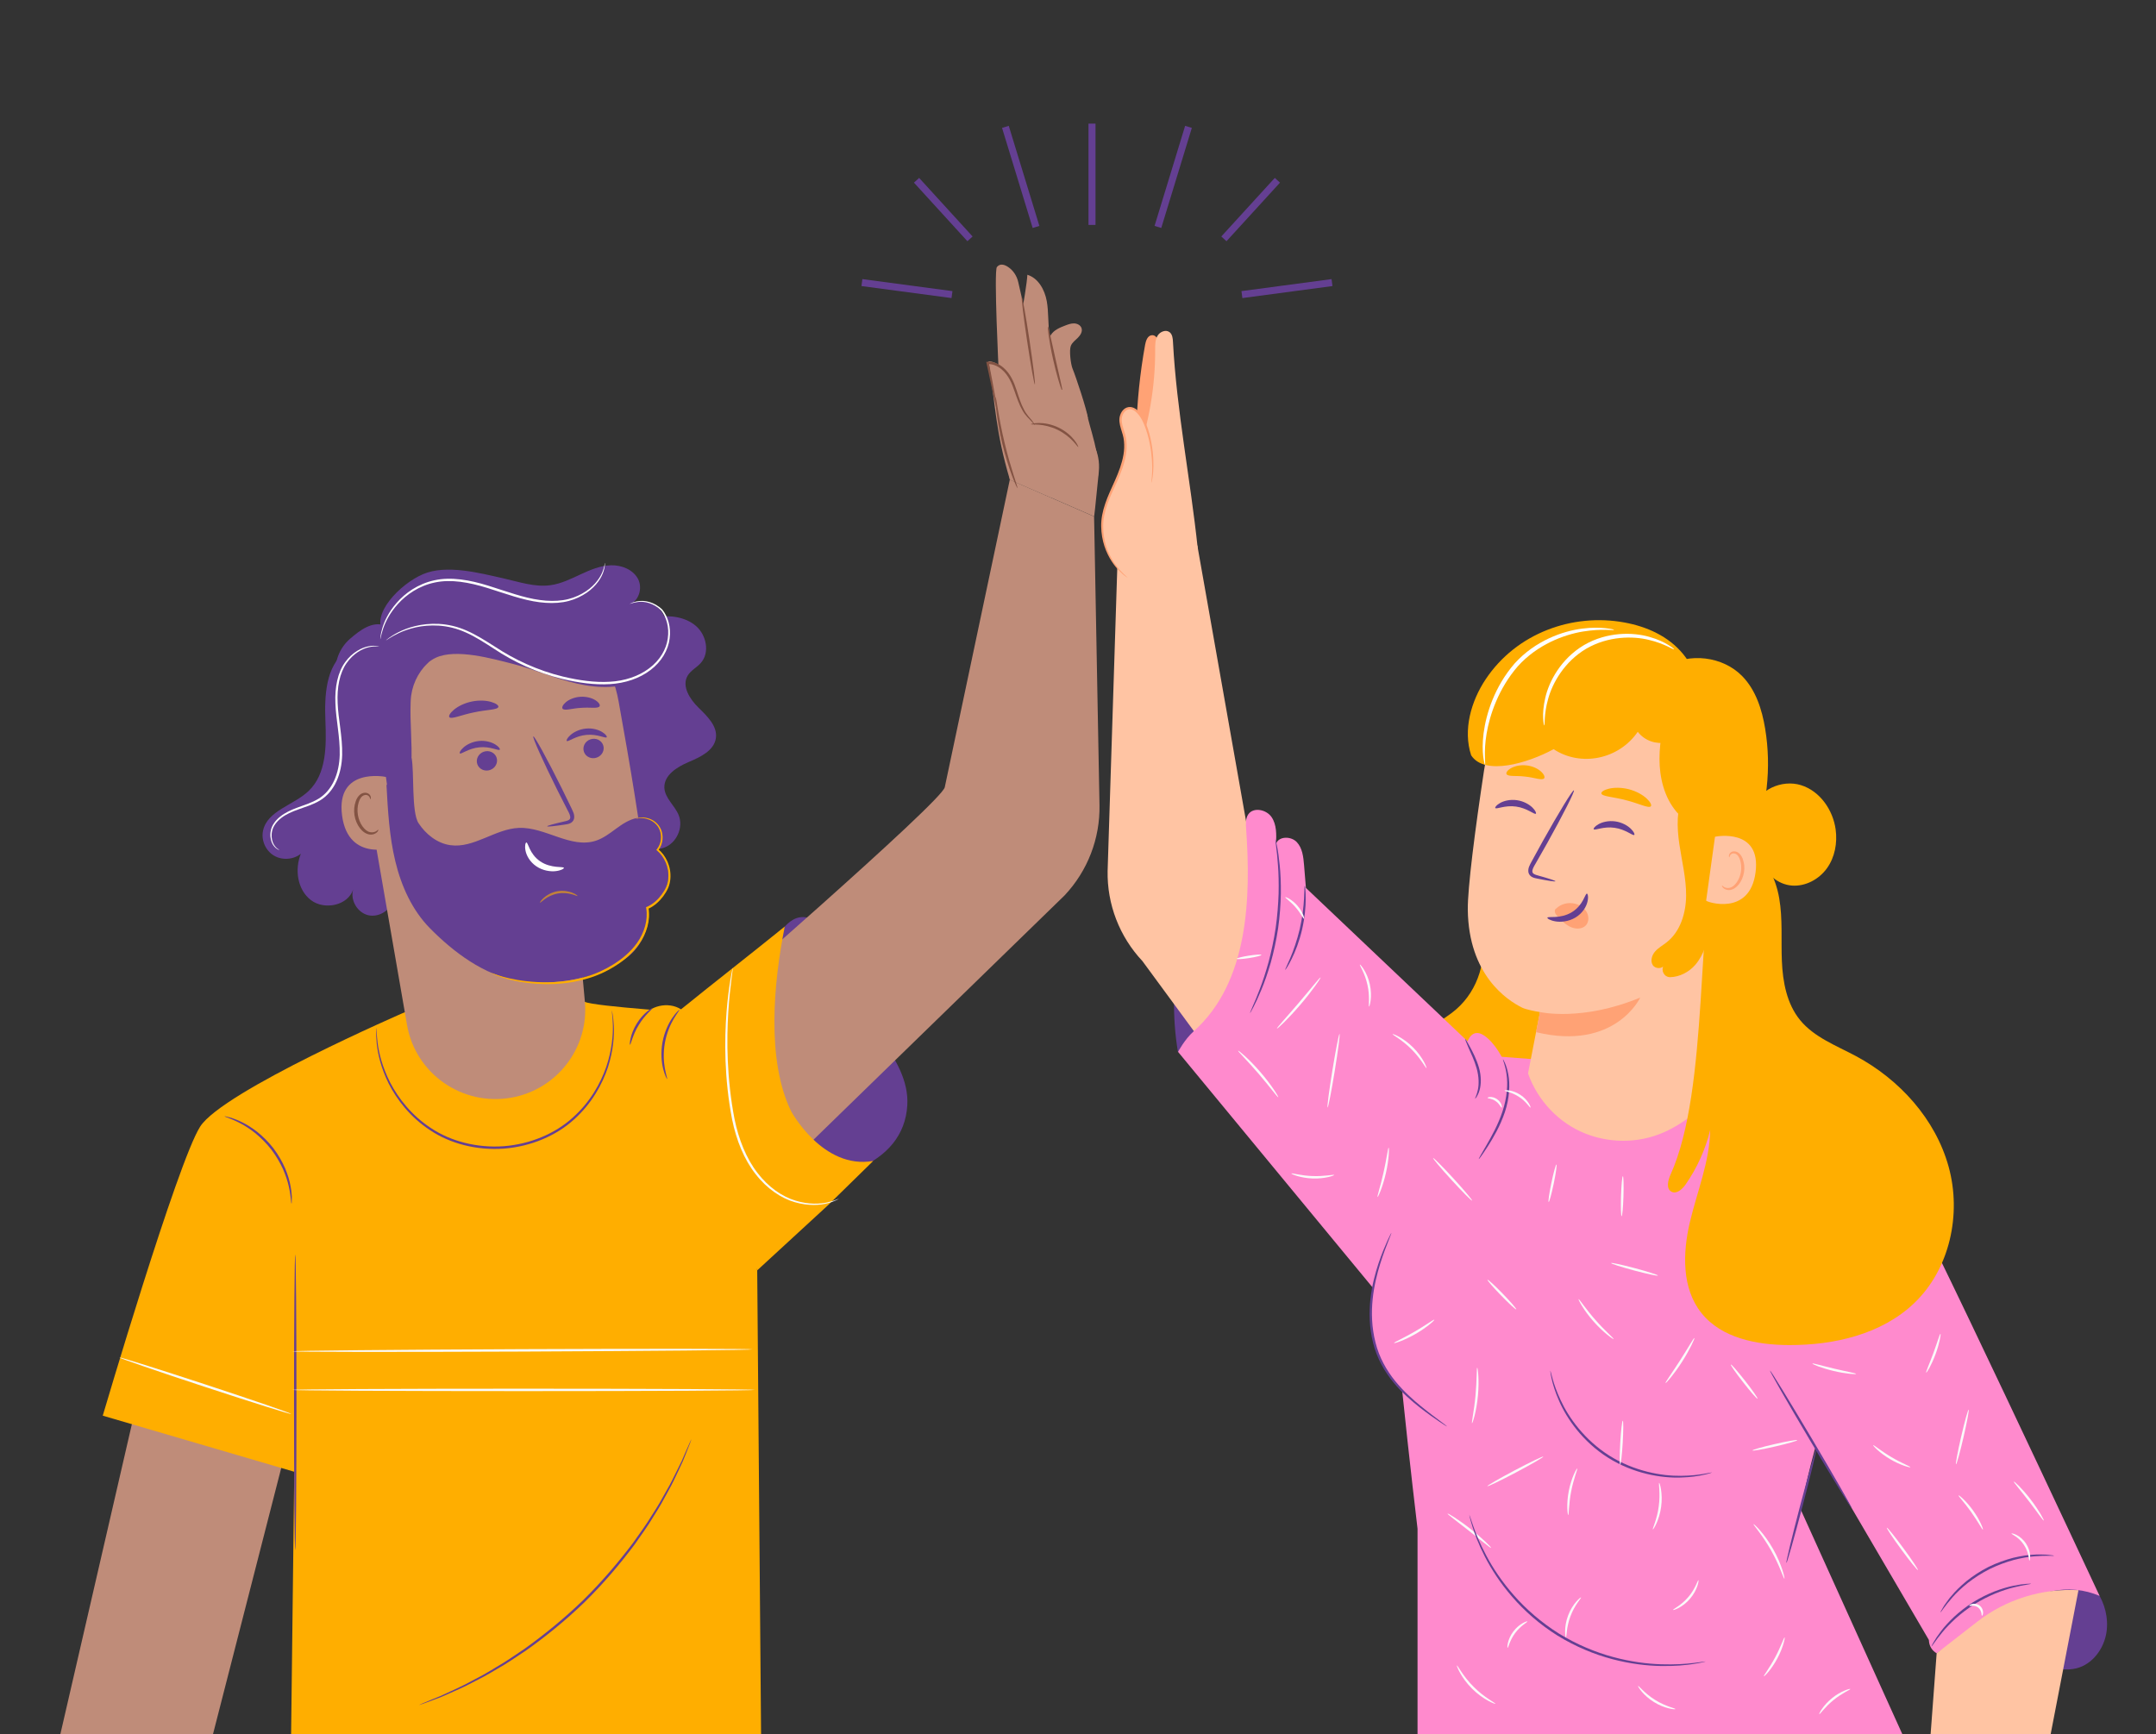 <svg width="307" height="247" viewBox="0 0 307 247" fill="none" xmlns="http://www.w3.org/2000/svg">
<rect x="0" y="0" width="307" height="247" fill="#333333" stroke="none"/>
<g clip-path="url(#clip0_159_503)">
<path d="M210.85 132.485C211.887 136.462 210.506 140.962 207.416 143.686C205.388 145.473 202.743 146.51 200.892 148.478C198.51 151.016 197.822 154.897 198.864 158.209C199.906 161.522 202.531 164.23 205.676 165.725C209.965 167.769 215.25 167.588 219.392 165.257C224.54 162.363 227.539 156.553 228.298 150.714C229.056 144.874 227.863 138.959 226.315 133.28" fill="#FFAE00"/>
<path d="M275.766 235.454C281.097 234.588 286.088 236.204 291.363 237.367C292.784 237.679 294.271 237.951 295.682 237.594C297.968 237.015 299.591 234.8 299.945 232.479C300.254 230.47 299.723 228.366 298.6 226.669C298.125 225.949 297.528 225.29 296.774 224.867C296.006 224.429 295.11 224.263 294.225 224.177C291.014 223.87 287.752 224.58 284.834 225.939C281.916 227.299 279.321 229.292 277.041 231.563C275.923 232.675 276.262 233.959 275.766 235.449" fill="#643F92"/>
<path d="M167.741 149.873C166.892 144.839 166.998 139.648 168.05 134.655C168.561 132.223 169.314 129.802 170.68 127.727C171.175 126.972 171.792 126.237 172.632 125.9C173.795 125.437 175.181 125.865 176.101 126.716C177.3 127.823 177.795 129.535 177.745 131.166C177.694 132.797 177.158 134.368 176.561 135.888C174.498 141.123 171.256 145.473 167.736 149.873" fill="#643F92"/>
<path d="M270.966 169.028C272.18 169.884 298.969 227.284 298.969 227.284C296.82 226.362 294.438 226.131 292.147 226.614L290.695 227.002C288.096 227.691 285.628 228.814 283.402 230.314L275.766 235.454C275.149 235.107 274.744 234.482 274.679 233.778L274.658 233.556L253.903 198.095L270.966 169.028Z" fill="#FF8ACD"/>
<path d="M170.492 77.677L177.628 118.067C179.929 123.499 206.718 156.432 206.718 156.432L197.858 184.765L162.674 136.875C159.407 133.396 157.627 128.79 157.718 124.027L159.093 80.879L170.492 77.683V77.677Z" fill="#FFC4A3"/>
<path d="M208.478 150.104L226.852 151.489L242.873 153.961C242.873 153.961 270.972 161.311 270.972 164.376C270.972 165.398 263.295 189.713 259.021 204.287C257.175 210.575 256.437 215.051 256.437 215.051L270.977 247.189H201.848V217.719C201.848 217.719 197.206 179.056 198.005 173.78C198.804 168.499 208.483 150.11 208.483 150.11L208.478 150.104Z" fill="#FF8ACD"/>
<path d="M161.799 61.362C161.905 57.249 162.325 53.146 163.058 49.093C163.165 48.52 163.397 47.82 163.979 47.744C164.697 47.648 165.061 48.57 165.157 49.285C165.794 54.158 165.587 59.137 164.555 63.939" fill="#FFA275"/>
<path d="M169.967 146.878C177.851 139.865 178.119 127.712 177.441 118.047C177.391 117.332 177.34 116.557 177.75 115.968C178.498 114.9 180.334 115.293 181.068 116.375C181.801 117.458 181.76 118.862 181.695 120.166C182.099 119.064 183.834 119.069 184.643 119.919C185.457 120.77 185.594 122.044 185.69 123.217C185.776 124.294 185.867 125.376 185.953 126.454L208.979 148.302C208.979 148.302 209.611 146.339 211.305 147.461C212.994 148.584 214.092 151.021 214.092 151.021L197.863 186.28L167.747 149.802C167.747 149.802 168.692 148.01 169.977 146.872L169.967 146.878Z" fill="#FF8ACD"/>
<path d="M201.221 171.278C198.89 174.374 196.943 177.808 195.936 181.543C194.93 185.278 194.894 189.341 196.28 192.955C198.227 198.05 203.067 201.941 208.478 202.762" fill="#FF8ACD"/>
<path d="M275.766 235.454L274.891 247.184H291.96L295.96 226.468C290.761 226.181 285.633 227.777 281.531 230.969L275.766 235.454Z" fill="#FFC4A3"/>
<path d="M177.988 144.285C177.988 144.285 178.099 143.943 178.362 143.354C178.63 142.77 178.989 141.909 179.393 140.836C179.808 139.764 180.233 138.465 180.638 137C181.027 135.535 181.386 133.904 181.644 132.173C181.892 130.441 182.013 128.775 182.064 127.259C182.094 125.744 182.064 124.375 181.973 123.232C181.892 122.089 181.796 121.163 181.705 120.524C181.624 119.884 181.588 119.532 181.614 119.527C181.639 119.527 181.715 119.869 181.841 120.503C181.973 121.138 182.104 122.064 182.221 123.212C182.342 124.36 182.403 125.739 182.387 127.264C182.357 128.795 182.241 130.471 181.993 132.223C181.73 133.97 181.361 135.611 180.951 137.086C180.526 138.556 180.071 139.855 179.626 140.922C179.186 141.989 178.792 142.84 178.488 143.409C178.19 143.983 178.013 144.295 177.993 144.28L177.988 144.285Z" fill="#643F92"/>
<path d="M183.004 138.133C182.954 138.108 183.278 137.484 183.718 136.452C184.158 135.42 184.689 133.96 185.078 132.294C185.462 130.627 185.629 129.082 185.685 127.964C185.746 126.841 185.73 126.147 185.786 126.142C185.826 126.142 185.928 126.836 185.928 127.969C185.928 129.102 185.801 130.678 185.412 132.369C185.017 134.061 184.441 135.53 183.935 136.547C183.434 137.569 183.035 138.148 182.999 138.128L183.004 138.133Z" fill="#643F92"/>
<path d="M210.051 156.463C210.001 156.432 210.274 155.999 210.435 155.219C210.607 154.444 210.597 153.321 210.264 152.148C209.93 150.975 209.429 149.963 209.105 149.218C208.772 148.473 208.6 147.995 208.645 147.975C208.691 147.955 208.938 148.393 209.328 149.113C209.707 149.833 210.248 150.839 210.597 152.058C210.946 153.281 210.916 154.474 210.673 155.28C210.435 156.09 210.076 156.488 210.051 156.463Z" fill="#643F92"/>
<path d="M206.046 203.155C206.046 203.155 205.939 203.109 205.757 202.994C205.545 202.853 205.282 202.681 204.968 202.475C204.291 202.017 203.31 201.342 202.157 200.436C201.004 199.53 199.663 198.382 198.419 196.877C197.18 195.377 196.068 193.469 195.526 191.274C194.97 189.084 194.925 186.909 195.142 184.981C195.36 183.048 195.82 181.347 196.28 179.957C196.745 178.568 197.216 177.475 197.549 176.73C197.721 176.358 197.858 176.071 197.954 175.879C198.05 175.688 198.111 175.587 198.121 175.592C198.146 175.603 197.974 176.02 197.676 176.781C197.377 177.541 196.948 178.638 196.518 180.028C196.088 181.417 195.658 183.103 195.461 185.011C195.263 186.914 195.314 189.049 195.86 191.188C196.386 193.333 197.458 195.191 198.662 196.676C199.871 198.166 201.181 199.319 202.308 200.245C203.436 201.171 204.392 201.871 205.044 202.364C205.343 202.591 205.591 202.782 205.793 202.933C205.965 203.064 206.051 203.14 206.041 203.15L206.046 203.155Z" fill="#643F92"/>
<path d="M243.773 209.709C243.773 209.709 243.677 209.755 243.48 209.815C243.283 209.865 242.994 209.966 242.615 210.036C241.862 210.213 240.744 210.384 239.353 210.424C236.592 210.525 232.622 209.89 228.991 207.61C225.365 205.324 223.084 202.022 221.996 199.495C221.435 198.226 221.116 197.149 220.95 196.394C220.853 196.021 220.818 195.719 220.783 195.518C220.752 195.316 220.742 195.211 220.752 195.211C220.783 195.206 220.874 195.624 221.081 196.359C221.283 197.099 221.637 198.156 222.219 199.394C223.352 201.861 225.623 205.078 229.178 207.318C232.733 209.553 236.627 210.218 239.353 210.182C240.729 210.172 241.836 210.036 242.595 209.906C243.354 209.775 243.773 209.679 243.778 209.709H243.773Z" fill="#643F92"/>
<path d="M254.368 222.592C254.277 222.567 255.157 218.902 256.336 214.411C257.514 209.916 258.546 206.291 258.637 206.316C258.728 206.341 257.848 210.001 256.669 214.502C255.491 218.997 254.459 222.622 254.368 222.597V222.592Z" fill="#643F92"/>
<path d="M263.684 214.814C263.603 214.864 260.923 210.505 257.706 205.083C254.485 199.661 251.946 195.226 252.027 195.175C252.108 195.125 254.783 199.485 258.005 204.907C261.221 210.328 263.765 214.764 263.684 214.809V214.814Z" fill="#643F92"/>
<path d="M289.218 225.547C289.223 225.612 288.247 225.693 286.73 226.075C285.972 226.262 285.081 226.549 284.126 226.936C283.175 227.339 282.153 227.842 281.142 228.472C280.135 229.111 279.24 229.811 278.472 230.495C277.713 231.19 277.066 231.865 276.575 232.469C275.579 233.672 275.083 234.513 275.027 234.477C275.007 234.467 275.119 234.246 275.336 233.863C275.548 233.476 275.902 232.942 276.383 232.313C276.858 231.678 277.495 230.979 278.254 230.259C279.028 229.549 279.933 228.829 280.955 228.18C281.986 227.54 283.028 227.032 284.004 226.644C284.985 226.272 285.896 226 286.675 225.844C287.448 225.683 288.086 225.592 288.531 225.567C288.971 225.537 289.218 225.532 289.218 225.552V225.547Z" fill="#643F92"/>
<path d="M292.481 221.555C292.475 221.625 291.408 221.499 289.699 221.645C288.844 221.711 287.838 221.882 286.746 222.164C285.658 222.466 284.485 222.884 283.317 223.458C282.153 224.047 281.117 224.731 280.222 225.421C279.342 226.126 278.598 226.825 278.037 227.47C276.899 228.743 276.363 229.67 276.302 229.635C276.282 229.624 276.408 229.388 276.651 228.97C276.772 228.759 276.924 228.507 277.137 228.235C277.339 227.958 277.556 227.631 277.85 227.309C278.396 226.634 279.134 225.904 280.019 225.174C280.919 224.459 281.971 223.75 283.16 223.15C284.353 222.567 285.552 222.149 286.665 221.857C287.782 221.59 288.814 221.439 289.684 221.404C290.119 221.363 290.513 221.389 290.857 221.389C291.201 221.389 291.499 221.414 291.737 221.444C292.218 221.494 292.486 221.534 292.481 221.56V221.555Z" fill="#643F92"/>
<path d="M189.038 157.736C188.942 157.721 189.25 155.36 189.721 152.46C190.191 149.561 190.651 147.225 190.742 147.24C190.838 147.255 190.53 149.616 190.059 152.516C189.589 155.415 189.129 157.751 189.038 157.736Z" fill="#FAFAFA"/>
<path d="M182.018 156.271C181.932 156.327 180.784 154.736 179.206 152.908C177.634 151.076 176.223 149.707 176.293 149.631C176.354 149.566 177.881 150.834 179.469 152.682C181.067 154.529 182.094 156.221 182.018 156.271Z" fill="#FAFAFA"/>
<path d="M188.042 139.2C188.077 139.225 187.799 139.689 187.288 140.393C186.782 141.098 186.049 142.05 185.184 143.062C184.324 144.068 183.5 144.944 182.883 145.559C182.266 146.173 181.856 146.52 181.821 146.49C181.75 146.419 183.207 144.849 184.921 142.84C186.636 140.831 187.961 139.145 188.037 139.205L188.042 139.2Z" fill="#FAFAFA"/>
<path d="M185.69 130.854C185.594 130.894 185.214 130.048 184.476 129.208C183.748 128.362 182.964 127.868 183.015 127.778C183.05 127.697 183.96 128.08 184.739 128.981C185.523 129.877 185.776 130.829 185.69 130.854Z" fill="#FAFAFA"/>
<path d="M179.621 135.994C179.636 136.089 178.862 136.291 177.891 136.442C176.92 136.593 176.121 136.643 176.106 136.547C176.091 136.452 176.865 136.25 177.836 136.099C178.807 135.948 179.606 135.898 179.621 135.994Z" fill="#FAFAFA"/>
<path d="M194.94 143.359C194.834 143.343 195.096 141.944 194.717 140.273C194.363 138.596 193.544 137.433 193.635 137.373C193.691 137.307 194.682 138.44 195.056 140.197C195.445 141.954 195.016 143.389 194.94 143.354V143.359Z" fill="#FAFAFA"/>
<path d="M203.128 152.123C203.032 152.173 202.334 150.769 200.983 149.43C199.648 148.076 198.242 147.371 198.293 147.275C198.318 147.195 199.84 147.784 201.226 149.183C202.627 150.573 203.204 152.098 203.123 152.118L203.128 152.123Z" fill="#FAFAFA"/>
<path d="M189.989 167.331C190.019 167.412 188.664 167.9 186.914 167.835C185.164 167.779 183.844 167.2 183.879 167.125C183.91 167.024 185.235 167.442 186.924 167.492C188.608 167.558 189.958 167.231 189.984 167.336L189.989 167.331Z" fill="#FAFAFA"/>
<path d="M196.153 170.473C196.057 170.438 196.578 168.907 197.008 166.974C197.448 165.041 197.635 163.44 197.736 163.445C197.827 163.445 197.792 165.086 197.347 167.05C196.907 169.013 196.234 170.508 196.153 170.473Z" fill="#FAFAFA"/>
<path d="M209.621 170.991C209.55 171.057 208.251 169.748 206.713 168.071C205.176 166.395 203.992 164.98 204.063 164.92C204.134 164.86 205.434 166.163 206.971 167.84C208.503 169.516 209.692 170.931 209.621 170.991Z" fill="#FAFAFA"/>
<path d="M215.902 186.476C215.832 186.542 214.861 185.651 213.733 184.488C212.6 183.325 211.74 182.323 211.811 182.258C211.882 182.192 212.853 183.083 213.981 184.246C215.108 185.409 215.973 186.411 215.902 186.476Z" fill="#FAFAFA"/>
<path d="M204.235 187.957C204.296 188.022 203.183 189.049 201.575 189.97C199.972 190.902 198.525 191.355 198.495 191.269C198.46 191.173 199.82 190.584 201.398 189.668C202.976 188.762 204.169 187.871 204.23 187.951L204.235 187.957Z" fill="#FAFAFA"/>
<path d="M209.606 202.697C209.505 202.671 209.904 200.93 210.102 198.75C210.309 196.565 210.243 194.783 210.344 194.778C210.43 194.768 210.658 196.565 210.446 198.785C210.243 201 209.687 202.727 209.601 202.702L209.606 202.697Z" fill="#FAFAFA"/>
<path d="M229.785 190.71C229.734 190.781 228.308 189.789 226.902 188.188C225.491 186.592 224.697 185.052 224.773 185.011C224.864 184.956 225.779 186.396 227.16 187.961C228.536 189.537 229.846 190.63 229.78 190.71H229.785Z" fill="#FAFAFA"/>
<path d="M237.158 196.968C237.077 196.907 238.089 195.528 239.217 193.761C240.355 191.994 241.179 190.504 241.27 190.549C241.351 190.589 240.653 192.165 239.51 193.947C238.367 195.734 237.229 197.028 237.158 196.968Z" fill="#FAFAFA"/>
<path d="M236.081 181.664C236.056 181.754 234.539 181.432 232.698 180.939C230.852 180.446 229.38 179.972 229.405 179.882C229.431 179.791 230.943 180.113 232.789 180.607C234.635 181.1 236.106 181.573 236.081 181.664Z" fill="#FAFAFA"/>
<path d="M230.705 208.592C230.609 208.587 230.614 207.177 230.715 205.45C230.817 203.719 230.978 202.324 231.074 202.329C231.171 202.334 231.165 203.744 231.064 205.47C230.963 207.202 230.801 208.597 230.705 208.592Z" fill="#FAFAFA"/>
<path d="M235.353 217.814C235.257 217.769 235.955 216.395 236.192 214.547C236.45 212.699 236.142 211.189 236.248 211.174C236.324 211.144 236.804 212.674 236.536 214.592C236.283 216.515 235.419 217.865 235.353 217.814Z" fill="#FAFAFA"/>
<path d="M223.306 215.775C223.22 215.79 223.013 214.23 223.382 212.347C223.741 210.464 224.515 209.095 224.586 209.135C224.682 209.176 224.07 210.58 223.721 212.413C223.362 214.24 223.412 215.77 223.306 215.775Z" fill="#FAFAFA"/>
<path d="M212.322 220.447C212.256 220.518 210.906 219.375 209.196 218.031C207.487 216.682 206.061 215.64 206.116 215.559C206.167 215.483 207.694 216.405 209.414 217.764C211.138 219.118 212.387 220.387 212.327 220.452L212.322 220.447Z" fill="#FAFAFA"/>
<path d="M219.761 207.444C219.807 207.529 218.057 208.541 215.857 209.704C213.657 210.867 211.836 211.743 211.791 211.657C211.745 211.572 213.495 210.56 215.695 209.397C217.895 208.234 219.715 207.358 219.761 207.444Z" fill="#FAFAFA"/>
<path d="M242.873 236.627C242.873 236.627 242.727 236.677 242.443 236.738C242.155 236.793 241.74 236.899 241.189 236.969C240.097 237.146 238.494 237.302 236.506 237.266C234.524 237.236 232.157 236.964 229.618 236.3C227.079 235.635 224.379 234.533 221.794 232.947C219.225 231.336 217.045 229.403 215.331 227.42C213.611 225.441 212.332 223.443 211.432 221.681C210.532 219.919 209.965 218.418 209.647 217.361C209.47 216.838 209.384 216.42 209.303 216.138C209.232 215.856 209.201 215.71 209.212 215.705C209.222 215.705 209.277 215.846 209.368 216.118C209.47 216.39 209.576 216.802 209.773 217.316C210.132 218.353 210.724 219.833 211.649 221.56C212.565 223.291 213.859 225.255 215.574 227.203C217.283 229.151 219.443 231.054 221.981 232.645C224.53 234.216 227.195 235.313 229.704 235.988C232.212 236.667 234.549 236.959 236.516 237.02C238.483 237.085 240.076 236.969 241.174 236.833C241.725 236.783 242.145 236.698 242.433 236.667C242.721 236.627 242.873 236.617 242.878 236.627H242.873Z" fill="#643F92"/>
<path d="M222.978 233.199C222.897 233.224 222.649 231.744 223.291 230.067C223.918 228.381 225.081 227.43 225.127 227.5C225.208 227.57 224.206 228.587 223.62 230.188C223.008 231.779 223.089 233.199 222.983 233.199H222.978Z" fill="#FAFAFA"/>
<path d="M217.495 230.918C217.546 231.009 216.545 231.497 215.761 232.559C214.962 233.606 214.775 234.699 214.673 234.679C214.587 234.689 214.623 233.491 215.488 232.353C216.337 231.21 217.485 230.833 217.495 230.918Z" fill="#FAFAFA"/>
<path d="M238.569 243.403C238.569 243.489 237.052 243.368 235.504 242.396C233.947 241.44 233.168 240.131 233.249 240.101C233.335 240.035 234.2 241.193 235.692 242.104C237.168 243.035 238.6 243.297 238.574 243.403H238.569Z" fill="#FAFAFA"/>
<path d="M241.846 225.038C241.932 225.038 241.74 226.418 240.653 227.681C239.581 228.955 238.241 229.368 238.225 229.282C238.175 229.187 239.378 228.658 240.39 227.46C241.417 226.277 241.745 225.008 241.846 225.038Z" fill="#FAFAFA"/>
<path d="M251.162 238.731C251.081 238.666 251.961 237.558 252.77 236.033C253.589 234.513 254.019 233.164 254.12 233.194C254.206 233.214 253.918 234.634 253.079 236.194C252.249 237.76 251.228 238.792 251.162 238.731Z" fill="#FAFAFA"/>
<path d="M263.477 240.539C263.517 240.634 262.303 241.112 261.085 242.114C259.856 243.101 259.137 244.188 259.052 244.128C258.971 244.093 259.583 242.879 260.867 241.847C262.142 240.805 263.462 240.453 263.477 240.539Z" fill="#FAFAFA"/>
<path d="M254.085 224.837C253.984 224.867 253.402 222.929 252.179 220.784C250.97 218.625 249.604 217.13 249.685 217.059C249.716 217.029 250.1 217.366 250.641 217.985C251.182 218.605 251.865 219.521 252.482 220.613C253.099 221.706 253.534 222.763 253.787 223.543C254.04 224.323 254.131 224.827 254.09 224.837H254.085Z" fill="#FAFAFA"/>
<path d="M255.926 205.103C255.946 205.194 254.535 205.601 252.77 206.004C251.005 206.412 249.554 206.664 249.534 206.568C249.513 206.477 250.924 206.069 252.689 205.667C254.454 205.259 255.906 205.007 255.926 205.103Z" fill="#FAFAFA"/>
<path d="M250.262 199.203C250.186 199.263 249.276 198.216 248.224 196.872C247.172 195.528 246.383 194.39 246.459 194.33C246.535 194.269 247.445 195.316 248.497 196.661C249.549 198.005 250.338 199.142 250.262 199.203Z" fill="#FAFAFA"/>
<path d="M264.296 195.664C264.286 195.754 262.839 195.664 261.105 195.251C259.37 194.843 258.035 194.279 258.065 194.194C258.101 194.098 259.471 194.516 261.186 194.919C262.9 195.327 264.311 195.568 264.296 195.664Z" fill="#FAFAFA"/>
<path d="M274.274 195.488C274.183 195.442 274.734 194.244 275.291 192.724C275.852 191.204 276.211 189.94 276.307 189.96C276.398 189.98 276.186 191.299 275.614 192.845C275.048 194.39 274.35 195.533 274.269 195.488H274.274Z" fill="#FAFAFA"/>
<path d="M272.029 208.954C272.008 209.04 270.623 208.692 269.126 207.801C267.624 206.915 266.658 205.873 266.723 205.813C266.794 205.737 267.841 206.643 269.303 207.504C270.759 208.375 272.064 208.858 272.029 208.954Z" fill="#FAFAFA"/>
<path d="M278.522 208.546C278.431 208.526 278.755 206.764 279.255 204.61C279.751 202.455 280.232 200.728 280.323 200.748C280.414 200.768 280.09 202.53 279.589 204.685C279.094 206.84 278.613 208.566 278.522 208.546Z" fill="#FAFAFA"/>
<path d="M273.101 223.604C273.025 223.659 271.968 222.355 270.744 220.689C269.52 219.023 268.59 217.623 268.67 217.568C268.746 217.512 269.803 218.816 271.027 220.482C272.251 222.149 273.177 223.548 273.101 223.604Z" fill="#FAFAFA"/>
<path d="M282.351 217.844C282.26 217.885 281.648 216.692 280.692 215.353C279.741 214.008 278.81 213.042 278.881 212.966C278.942 212.901 280.004 213.777 280.975 215.151C281.956 216.52 282.437 217.809 282.351 217.844Z" fill="#FAFAFA"/>
<path d="M291.019 216.551C290.933 216.601 290.063 215.302 288.885 213.777C287.711 212.246 286.68 211.069 286.755 211.003C286.821 210.938 287.979 212.02 289.163 213.57C290.351 215.111 291.1 216.51 291.019 216.556V216.551Z" fill="#FAFAFA"/>
<path d="M288.981 222.269C288.879 222.269 288.945 221.122 288.187 220.009C287.458 218.876 286.366 218.489 286.412 218.393C286.422 218.353 286.715 218.393 287.135 218.6C287.554 218.806 288.08 219.219 288.48 219.818C288.874 220.417 289.051 221.061 289.077 221.524C289.107 221.993 289.021 222.269 288.986 222.269H288.981Z" fill="#FAFAFA"/>
<path d="M282.219 230.113C282.169 230.098 282.184 229.937 282.133 229.7C282.083 229.468 281.946 229.156 281.678 228.94C281.405 228.728 281.066 228.673 280.828 228.683C280.586 228.688 280.434 228.744 280.404 228.698C280.378 228.663 280.505 228.522 280.788 228.441C281.061 228.361 281.516 228.381 281.89 228.668C282.265 228.96 282.391 229.393 282.376 229.675C282.371 229.967 282.26 230.123 282.219 230.108V230.113Z" fill="#FAFAFA"/>
<path d="M212.944 242.648C212.924 242.728 211.194 242.079 209.616 240.498C208.028 238.928 207.371 237.206 207.452 237.186C207.548 237.136 208.322 238.736 209.859 240.252C211.381 241.782 212.989 242.552 212.939 242.648H212.944Z" fill="#FAFAFA"/>
<path d="M170.553 78.131C169.486 68.052 167.549 58.568 167.023 48.681C166.998 48.187 166.942 47.629 166.553 47.316C166.022 46.894 165.172 47.231 164.828 47.815C164.479 48.394 164.489 49.114 164.489 49.788C164.51 55.029 163.615 60.274 161.85 65.218C160.707 68.425 159.194 71.516 158.33 74.808C157.465 78.106 159.078 79.223 160.57 82.289" fill="#FFC4A3"/>
<path d="M160.57 82.284C157.915 80.311 156.504 76.807 157.055 73.56C157.389 71.571 158.38 69.764 159.169 67.906C159.958 66.049 160.565 63.995 160.08 62.036C159.897 61.286 159.554 60.561 159.549 59.791C159.549 59.021 160.044 58.16 160.818 58.125C161.405 58.1 161.895 58.543 162.264 58.996C163.559 60.592 164.601 65.263 163.948 68.747" fill="#FFC4A3"/>
<path d="M163.954 68.742C163.918 68.737 164.019 68.208 164.06 67.242C164.095 66.275 164.05 64.865 163.716 63.174C163.549 62.328 163.306 61.407 162.922 60.476C162.73 60.013 162.502 59.539 162.178 59.127C161.86 58.724 161.435 58.316 160.929 58.286C160.424 58.246 159.984 58.689 159.817 59.212C159.63 59.736 159.751 60.335 159.928 60.919C160.11 61.503 160.328 62.132 160.393 62.797C160.459 63.456 160.434 64.136 160.317 64.8C159.852 67.488 158.411 69.663 157.683 71.813C157.308 72.885 157.081 73.947 157.086 74.954C157.081 75.961 157.243 76.897 157.495 77.713C158.006 79.359 158.851 80.517 159.498 81.227C160.15 81.942 160.596 82.254 160.575 82.284C160.57 82.294 160.454 82.218 160.247 82.067C160.034 81.916 159.746 81.67 159.402 81.322C158.719 80.628 157.824 79.47 157.268 77.788C156.995 76.953 156.813 75.991 156.803 74.954C156.782 73.912 157.005 72.804 157.384 71.707C158.117 69.507 159.539 67.332 159.979 64.74C160.09 64.1 160.11 63.456 160.049 62.832C159.994 62.202 159.791 61.623 159.604 61.014C159.427 60.42 159.281 59.736 159.508 59.106C159.614 58.799 159.781 58.512 160.034 58.291C160.277 58.069 160.621 57.944 160.955 57.964C161.637 58.024 162.087 58.512 162.426 58.935C162.775 59.388 163.003 59.882 163.195 60.36C163.579 61.322 163.807 62.258 163.964 63.119C164.272 64.845 164.277 66.27 164.201 67.242C164.156 67.73 164.11 68.103 164.055 68.354C164.004 68.606 163.974 68.737 163.959 68.737L163.954 68.742Z" fill="#FFA275"/>
<path d="M251.01 122.577C251.359 124.485 253.185 125.955 255.122 126.117C257.064 126.278 259.001 125.241 260.139 123.665C261.277 122.089 261.646 120.045 261.383 118.122C260.999 115.333 259.138 112.65 256.432 111.814C253.731 110.979 250.363 112.464 249.62 115.182L246.504 119.517L251.01 122.583V122.577Z" fill="#FFAE00"/>
<path d="M247.324 114.07C248.588 104.016 241.285 94.829 231.029 93.857C221.364 92.941 212.772 100.105 211.326 109.665C210.056 118.042 208.964 126.499 209.004 129.57C209.121 138.833 214.567 142.437 216.772 143.52C217.278 143.766 218.664 144.048 219.22 144.124C219.255 144.124 219.281 144.164 219.271 144.194L217.202 154.826C216.267 161.794 220.171 168.006 227.16 169.018C234.17 170.035 239.652 164.683 240.719 157.711L247.324 114.06V114.07Z" fill="#FFC4A3"/>
<path d="M212.924 115.077C213.075 115.293 214.304 114.639 215.882 114.87C217.46 115.082 218.497 116.053 218.694 115.887C218.79 115.817 218.654 115.444 218.203 115.006C217.763 114.573 216.969 114.095 215.988 113.959C215.007 113.823 214.127 114.06 213.601 114.362C213.06 114.664 212.848 114.981 212.924 115.082V115.077Z" fill="#643F92"/>
<path d="M226.938 118.097C227.089 118.314 228.323 117.659 229.896 117.891C231.474 118.102 232.511 119.074 232.708 118.908C232.804 118.837 232.673 118.465 232.217 118.027C231.777 117.594 230.983 117.115 230.002 116.979C229.021 116.844 228.141 117.08 227.615 117.382C227.079 117.684 226.862 118.001 226.938 118.102V118.097Z" fill="#643F92"/>
<path d="M221.491 125.512C221.511 125.427 220.555 125.115 218.997 124.682C218.603 124.581 218.234 124.445 218.203 124.163C218.153 123.861 218.38 123.453 218.643 123.015C219.164 122.099 219.705 121.143 220.277 120.141C222.563 116.038 224.282 112.645 224.115 112.554C223.949 112.464 221.961 115.716 219.67 119.814C219.114 120.826 218.588 121.792 218.082 122.713C217.865 123.146 217.526 123.625 217.642 124.254C217.708 124.571 217.971 124.828 218.219 124.933C218.466 125.049 218.689 125.084 218.886 125.125C220.469 125.442 221.46 125.593 221.481 125.502L221.491 125.512Z" fill="#643F92"/>
<path d="M219.281 144.134C219.281 144.134 225.289 145.513 233.563 142.065C233.563 142.065 229.992 149.717 218.724 146.998L219.281 144.134Z" fill="#FFA275"/>
<path d="M221.602 129.384C222.28 128.719 223.331 128.457 224.297 128.704C224.97 128.875 225.612 129.303 225.946 129.917C226.28 130.532 226.255 131.332 225.799 131.805C225.289 132.339 224.378 132.349 223.66 132.027C222.942 131.704 222.366 131.121 221.824 130.537C221.673 130.375 221.521 130.209 221.44 130.008C221.359 129.807 221.374 129.56 221.526 129.424" fill="#FFA275"/>
<path d="M225.967 127.269C225.714 127.219 225.461 128.92 223.817 129.912C222.179 130.914 220.383 130.456 220.338 130.693C220.297 130.798 220.697 131.08 221.46 131.216C222.209 131.352 223.347 131.271 224.353 130.662C225.355 130.053 225.886 129.117 226.042 128.427C226.214 127.727 226.083 127.274 225.967 127.269Z" fill="#643F92"/>
<path d="M228.025 112.997C228.116 113.445 229.719 113.471 231.534 113.964C233.36 114.417 234.771 115.172 235.075 114.825C235.211 114.659 235.009 114.221 234.468 113.717C233.932 113.219 233.036 112.69 231.944 112.403C230.852 112.121 229.81 112.152 229.097 112.323C228.379 112.494 227.989 112.781 228.025 112.992V112.997Z" fill="#FFAE00"/>
<path d="M214.517 110.244C214.744 110.641 215.882 110.43 217.187 110.601C218.502 110.727 219.564 111.19 219.872 110.853C220.009 110.687 219.887 110.304 219.452 109.901C219.028 109.499 218.269 109.106 217.369 109.005C216.469 108.905 215.644 109.116 215.139 109.413C214.623 109.71 214.42 110.057 214.517 110.249V110.244Z" fill="#FFAE00"/>
<path d="M209.495 107.586C211.422 110.511 217.531 108.703 221.223 106.695C225.112 109.257 230.513 108.144 233.204 104.223C235.312 106.901 239.606 106.015 241.169 103C242.732 99.984 241.852 95.831 239.702 93.193C237.553 90.555 234.412 89.221 231.307 88.652C223.949 87.298 215.938 90.137 211.533 96.762C209.5 99.818 208.281 103.931 209.49 107.591" fill="#FFAE00"/>
<path d="M229.83 89.694C229.825 89.82 228.091 89.493 225.365 89.946C222.689 90.394 218.922 91.783 216.12 94.9C213.379 98.061 212.135 101.806 211.68 104.48C211.219 107.193 211.573 108.91 211.452 108.92C211.417 108.925 211.305 108.507 211.199 107.732C211.108 106.956 211.078 105.814 211.255 104.419C211.614 101.66 212.812 97.794 215.665 94.497C218.603 91.235 222.538 89.87 225.304 89.523C226.705 89.342 227.853 89.382 228.632 89.468C229.416 89.553 229.835 89.664 229.83 89.694Z" fill="white"/>
<path d="M219.883 103.307C219.847 103.307 219.771 102.944 219.736 102.265C219.7 101.585 219.756 100.593 220.034 99.405C220.555 97.059 222.27 93.812 225.562 91.864C228.874 89.941 232.556 90.026 234.872 90.706C236.051 91.038 236.951 91.471 237.528 91.834C238.109 92.191 238.392 92.438 238.372 92.468C238.311 92.579 237.082 91.668 234.766 91.124C232.501 90.57 229.001 90.57 225.87 92.388C222.755 94.23 221.061 97.276 220.449 99.521C219.802 101.801 220.004 103.317 219.883 103.312V103.307Z" fill="white"/>
<path d="M237.538 100.135C236.921 102.743 236.299 105.386 236.299 108.064C236.299 110.747 236.971 113.516 238.691 115.58C241.26 118.666 245.548 119.602 249.503 120.352C251.622 115.127 252.265 109.317 251.344 103.76C250.894 101.046 250.019 98.282 248.092 96.304C245.316 93.45 240.481 92.876 237.108 95" fill="#FFAE00"/>
<path d="M239.738 112.967C238.696 115.207 238.772 117.8 239.131 120.242C239.49 122.683 240.112 125.11 240.092 127.576C240.066 130.043 239.277 132.661 237.335 134.191C236.784 134.629 236.147 134.972 235.682 135.5C235.216 136.029 234.969 136.839 235.338 137.438C235.707 138.037 236.83 138.022 236.991 137.338L236.89 137.509C236.466 138.234 236.981 139.18 237.826 139.165C239.146 139.14 240.496 138.445 241.381 137.428C242.656 135.963 243.156 133.995 243.49 132.087C244.517 126.232 244.315 120.171 245.938 114.452" fill="#FFAE00"/>
<path d="M217.157 151.403C218.067 155.375 220.783 158.904 224.399 160.817C228.015 162.73 232.47 162.997 236.289 161.522C239.738 160.193 242.514 157.61 245.205 155.083C246.16 160.812 244.567 166.919 240.926 171.459C237.29 176 231.666 178.905 225.84 179.252C221.43 179.514 216.686 178.175 213.91 174.752C211.973 172.361 211.189 169.199 211.219 166.133C211.25 163.062 212.039 160.052 212.959 157.122C213.748 154.615 214.992 151.806 217.536 151.121" fill="#FF8ACD"/>
<path d="M248.75 120.564C251.385 121.994 252.836 124.969 253.347 127.914C253.858 130.859 253.6 133.874 253.726 136.859C253.853 139.845 254.424 142.961 256.321 145.277C258.333 147.738 261.479 148.906 264.286 150.412C270.496 153.744 275.599 159.382 277.47 166.153C279.342 172.924 277.642 180.753 272.55 185.606C267.912 190.026 261.166 191.581 254.748 191.561C250.171 191.546 245.144 190.579 242.287 187.015C239.465 183.496 239.591 178.467 240.623 174.082C241.654 169.698 243.45 165.429 243.521 160.928C242.843 163.707 241.644 166.36 240.006 168.706C239.535 169.375 238.731 170.1 238.008 169.718C237.204 169.29 237.507 168.092 237.882 167.266C243.399 155.048 241.477 130.426 244.744 116.939" fill="#FFAE00"/>
<path d="M244.203 119.169C244.37 119.114 250.808 117.901 249.979 124.239C249.154 130.577 242.934 128.442 242.944 128.261C242.959 128.08 244.203 119.169 244.203 119.169Z" fill="#FFC4A3"/>
<path d="M245.205 126.111C245.235 126.096 245.306 126.202 245.483 126.313C245.655 126.419 245.963 126.519 246.307 126.439C247.01 126.278 247.718 125.291 247.895 124.153C247.986 123.579 247.936 123.015 247.789 122.532C247.657 122.044 247.394 121.681 247.066 121.576C246.737 121.455 246.474 121.626 246.373 121.792C246.267 121.958 246.287 122.089 246.251 122.094C246.231 122.109 246.13 121.968 246.216 121.717C246.257 121.596 246.353 121.455 246.52 121.354C246.686 121.248 246.919 121.218 247.152 121.274C247.637 121.369 248.022 121.878 248.183 122.406C248.37 122.94 248.441 123.574 248.335 124.224C248.128 125.497 247.314 126.605 246.363 126.751C245.897 126.811 245.543 126.625 245.372 126.454C245.194 126.273 245.179 126.127 245.205 126.116V126.111Z" fill="#FFA275"/>
<path d="M210.572 165.066C210.526 165.041 210.961 164.301 211.654 163.108C212.337 161.915 213.293 160.253 213.95 158.275C214.608 156.296 214.724 154.373 214.527 153.029C214.345 151.675 213.955 150.9 214.016 150.875C214.036 150.865 214.147 151.051 214.304 151.408C214.461 151.766 214.643 152.304 214.769 152.994C215.037 154.368 214.962 156.357 214.284 158.386C213.606 160.409 212.605 162.071 211.867 163.239C211.492 163.823 211.179 164.286 210.951 164.603C210.729 164.92 210.592 165.086 210.572 165.071V165.066Z" fill="#643F92"/>
<path d="M213.824 157.746C213.728 157.772 213.546 157.208 212.979 156.825C212.423 156.422 211.831 156.453 211.816 156.352C211.811 156.312 211.958 156.236 212.221 156.231C212.479 156.226 212.848 156.312 213.176 156.543C213.505 156.775 213.718 157.087 213.799 157.328C213.884 157.575 213.864 157.736 213.824 157.746Z" fill="#FAFAFA"/>
<path d="M217.93 157.741C217.839 157.792 217.334 156.88 216.292 156.211C215.26 155.521 214.218 155.421 214.234 155.315C214.218 155.229 215.361 155.174 216.484 155.919C217.617 156.654 218.022 157.721 217.93 157.736V157.741Z" fill="#FAFAFA"/>
<path d="M220.52 171.188C220.424 171.167 220.596 169.954 220.904 168.479C221.213 167.004 221.536 165.821 221.627 165.841C221.718 165.861 221.552 167.075 221.243 168.55C220.935 170.025 220.611 171.208 220.52 171.188Z" fill="#FAFAFA"/>
<path d="M230.907 173.216C230.811 173.216 230.776 171.933 230.821 170.357C230.872 168.781 230.988 167.503 231.084 167.508C231.181 167.508 231.216 168.791 231.17 170.367C231.12 171.943 231.003 173.221 230.907 173.216Z" fill="#FAFAFA"/>
<path d="M18.813 202.671L8.547 247.184L30.258 247.249L40.292 208.103L18.813 202.671Z" fill="#BF8C79"/>
<path d="M125.452 147.99C123.389 145.236 121.017 142.588 119.93 139.326C119.404 137.75 119.196 136.079 118.64 134.519C118.079 132.953 117.062 131.428 115.504 130.839C113.947 130.25 112.763 130.849 111.747 131.951L104.297 153.648L108.596 170.317C112.88 169.355 118.256 168.217 122.256 166.42C126.261 164.623 128.942 161.748 129.195 157.384C129.392 153.95 127.521 150.754 125.457 148L125.452 147.99Z" fill="#643F92"/>
<path d="M57.643 144.154C57.643 144.154 31.74 155.38 28.503 160.445C25.266 165.509 14.631 201.614 14.631 201.614L41.9 209.604L41.45 247.189H108.373L107.822 180.924L99.427 144.295C99.427 144.295 84.65 143.349 83.284 142.679C81.919 142.01 57.643 144.164 57.643 144.164V144.154Z" fill="#FFAE00"/>
<path d="M149.692 52.275C149.904 50.755 148.837 49.083 149.606 47.754C150.031 47.019 150.885 46.662 151.679 46.36C152.089 46.204 152.514 46.043 152.954 46.058C153.394 46.073 153.859 46.304 154.001 46.722C154.173 47.206 153.854 47.729 153.49 48.092C153.126 48.454 152.681 48.771 152.483 49.244C152.22 49.879 152.463 51.872 152.726 52.507C153.181 53.594 154.789 58.427 154.926 59.6" fill="#BF8C79"/>
<path d="M144.225 52.799C144.321 50.498 146.192 41.431 146.288 39.131C147.851 39.609 148.756 41.265 149.05 42.871C149.343 44.477 149.191 46.128 149.469 47.734C149.844 49.889 150.966 51.832 152.099 53.705C153.232 55.577 154.415 57.47 154.926 59.6C155.437 61.724 157.369 67.232 155.867 68.827" fill="#BF8C79"/>
<path d="M143.79 68.309L134.53 112.111C134.201 114.09 99.422 144.29 99.422 144.29L106.29 171.605L151.603 127.506C154.87 124.027 156.651 119.421 156.56 114.659L155.791 73.56L143.785 68.314L143.79 68.309Z" fill="#BF8C79"/>
<path d="M142.212 53.075L143.795 68.309L155.801 73.555C155.801 73.555 155.948 72.472 156.463 67.196C157.035 61.372 150.744 58.875 147.942 54.576C146.743 52.738 147.057 49.355 146.131 45.167C146.025 44.684 145.358 41.759 144.993 40.183C144.796 39.312 144.301 38.527 143.557 38.028C143.016 37.666 142.404 37.485 141.954 38.028C141.494 38.577 142.217 53.075 142.217 53.075H142.212Z" fill="#BF8C79"/>
<path d="M149.692 70.866C151.057 69.719 151.345 67.665 150.845 65.958C150.339 64.251 149.186 62.822 148.018 61.477C146.85 60.133 145.616 58.799 144.892 57.173C144.387 56.031 144.149 54.772 143.593 53.654C143.031 52.532 142.015 51.505 140.76 51.455C141.762 57.757 141.742 61.382 143.795 68.309" fill="#BF8C79"/>
<path d="M141.979 58.628C141.979 58.628 141.934 58.457 141.858 58.125C141.767 57.722 141.661 57.244 141.534 56.68C141.256 55.361 140.892 53.659 140.477 51.721L140.437 51.535L140.629 51.52C141.418 51.459 142.242 51.807 142.87 52.355C143.916 53.242 144.397 54.49 144.746 55.547C145.095 56.62 145.393 57.576 145.798 58.311C146.167 59.066 146.678 59.529 146.971 59.917C147.259 60.3 147.386 60.536 147.371 60.546C147.35 60.561 147.183 60.355 146.87 60.002C146.566 59.66 146 59.197 145.585 58.427C145.14 57.682 144.807 56.7 144.442 55.648C144.078 54.601 143.613 53.433 142.642 52.617C142.06 52.114 141.337 51.812 140.649 51.857L140.801 51.656C141.595 55.648 142.116 58.638 141.974 58.633L141.979 58.628Z" fill="#835343"/>
<path d="M147.36 54.757C147.264 54.772 146.769 51.988 146.253 48.54C145.737 45.091 145.398 42.282 145.489 42.267C145.585 42.252 146.081 45.036 146.597 48.489C147.113 51.938 147.451 54.747 147.36 54.762V54.757Z" fill="#835343"/>
<path d="M151.179 55.265C151.179 55.265 151.224 55.336 151.265 55.497L151.164 55.517C150.941 54.968 150.415 53.252 149.955 51.183C149.667 49.904 149.459 48.736 149.333 47.885C149.206 47.035 149.166 46.506 149.211 46.496C149.308 46.481 149.717 48.56 150.294 51.107C150.754 53.166 151.174 54.903 151.265 55.487L151.164 55.507C151.153 55.341 151.164 55.26 151.179 55.26V55.265Z" fill="#835343"/>
<path d="M153.54 63.662C153.49 63.693 153.252 63.32 152.767 62.806C152.286 62.293 151.533 61.669 150.572 61.201C149.606 60.737 148.645 60.541 147.942 60.486C147.239 60.43 146.794 60.471 146.789 60.415C146.784 60.38 147.219 60.244 147.952 60.244C148.68 60.239 149.707 60.405 150.723 60.889C151.735 61.377 152.509 62.072 152.954 62.645C153.409 63.219 153.576 63.642 153.54 63.662Z" fill="#835343"/>
<path d="M144.877 69.512C144.837 69.527 144.513 68.848 144.088 67.71C143.664 66.572 143.148 64.971 142.713 63.169C142.278 61.367 142.015 59.706 141.878 58.497C141.742 57.289 141.716 56.539 141.762 56.534C141.813 56.529 141.924 57.269 142.121 58.462C142.318 59.655 142.622 61.296 143.052 63.089C143.481 64.881 143.957 66.481 144.321 67.629C144.685 68.782 144.928 69.492 144.877 69.512Z" fill="#835343"/>
<path d="M91.3 145.065C92.418 143.218 95.149 142.583 96.974 143.746C101.865 139.789 106.861 135.908 111.747 131.951C110.154 139.885 109.102 151.001 112.657 158.27C112.657 158.27 117.163 166.612 124.34 165.338L117.942 171.605L107.822 180.919" fill="#FFAE00"/>
<path d="M89.712 148.791C89.626 148.791 89.717 147.315 90.653 145.8C91.573 144.275 92.853 143.515 92.888 143.59C92.954 143.671 91.826 144.522 90.951 145.981C90.056 147.426 89.818 148.816 89.712 148.796V148.791Z" fill="#643F92"/>
<path d="M94.987 153.664C94.957 153.679 94.663 153.15 94.43 152.214C94.193 151.282 94.071 149.923 94.329 148.468C94.592 147.008 95.174 145.78 95.72 144.985C96.261 144.184 96.716 143.792 96.742 143.817C96.787 143.857 96.403 144.305 95.927 145.116C95.452 145.921 94.926 147.124 94.673 148.529C94.425 149.938 94.506 151.242 94.673 152.163C94.84 153.09 95.047 153.643 94.992 153.664H94.987Z" fill="#643F92"/>
<path d="M119.459 170.719C119.459 170.719 118.943 171.077 117.866 171.359C116.799 171.646 115.13 171.777 113.203 171.218C111.276 170.679 109.203 169.3 107.595 167.216C105.961 165.142 104.854 162.398 104.252 159.453C103.104 153.533 103.154 148.045 103.453 144.134C103.61 142.171 103.827 140.595 104.009 139.513C104.095 138.969 104.181 138.551 104.237 138.269C104.297 137.987 104.333 137.836 104.343 137.841C104.353 137.841 104.343 137.997 104.307 138.284C104.267 138.606 104.211 139.019 104.146 139.538C104.009 140.625 103.822 142.201 103.701 144.159C103.463 148.061 103.458 153.528 104.596 159.393C105.198 162.307 106.275 164.996 107.853 167.029C109.41 169.078 111.413 170.438 113.279 170.991C115.15 171.565 116.784 171.475 117.841 171.233C118.913 170.996 119.449 170.689 119.464 170.725L119.459 170.719Z" fill="#FAFAFA"/>
<path d="M42.042 220.754C41.946 220.754 41.87 211.33 41.87 199.711C41.87 188.092 41.946 178.668 42.042 178.668C42.138 178.668 42.214 188.087 42.214 199.711C42.214 211.335 42.138 220.754 42.042 220.754Z" fill="#643F92"/>
<path d="M41.505 171.394C41.435 171.394 41.455 170.453 41.126 168.988C40.969 168.253 40.691 167.402 40.297 166.496C39.882 165.6 39.341 164.648 38.653 163.737C37.95 162.836 37.171 162.066 36.413 161.431C35.639 160.812 34.885 160.319 34.218 159.977C32.883 159.277 31.962 159.045 31.983 158.98C31.988 158.955 32.22 159.005 32.635 159.116C32.842 159.166 33.095 159.236 33.378 159.357C33.661 159.468 33.995 159.579 34.329 159.76C35.027 160.082 35.811 160.566 36.615 161.185C37.404 161.824 38.213 162.604 38.931 163.531C39.639 164.467 40.185 165.444 40.595 166.375C40.984 167.311 41.248 168.187 41.374 168.942C41.46 169.315 41.48 169.662 41.516 169.964C41.556 170.266 41.561 170.528 41.551 170.74C41.551 171.168 41.536 171.399 41.511 171.399L41.505 171.394Z" fill="#643F92"/>
<path d="M87.118 143.867C87.118 143.867 87.168 144.058 87.229 144.426C87.305 144.793 87.36 145.342 87.401 146.052C87.477 147.467 87.345 149.556 86.571 151.987C85.772 154.394 84.275 157.152 81.747 159.423C79.248 161.713 75.653 163.279 71.748 163.581C67.839 163.863 64.051 162.846 61.234 160.953C58.392 159.085 56.495 156.573 55.347 154.313C54.215 152.022 53.775 149.979 53.638 148.569C53.577 147.859 53.547 147.31 53.567 146.938C53.567 146.565 53.582 146.369 53.593 146.369C53.603 146.369 53.618 146.565 53.638 146.938C53.638 147.31 53.694 147.854 53.775 148.554C53.952 149.948 54.427 151.957 55.57 154.202C56.733 156.417 58.614 158.869 61.411 160.686C64.178 162.529 67.89 163.51 71.723 163.239C75.552 162.942 79.076 161.416 81.534 159.186C84.028 156.976 85.525 154.273 86.339 151.907C87.133 149.52 87.3 147.456 87.269 146.057C87.249 145.352 87.214 144.808 87.163 144.436C87.123 144.068 87.112 143.872 87.123 143.867H87.118Z" fill="#643F92"/>
<path d="M41.465 201.373C41.435 201.463 35.937 199.737 29.181 197.516C22.424 195.296 16.977 193.419 17.008 193.328C17.038 193.237 22.535 194.964 29.292 197.184C36.044 199.404 41.495 201.277 41.465 201.368V201.373Z" fill="#FAFAFA"/>
<path d="M107.175 192.175C107.175 192.271 92.488 192.407 74.378 192.487C56.258 192.563 41.576 192.548 41.576 192.452C41.576 192.356 56.258 192.22 74.378 192.14C92.488 192.064 107.175 192.079 107.175 192.175Z" fill="#FAFAFA"/>
<path d="M107.504 197.944C107.504 198.04 92.741 198.116 74.54 198.116C56.339 198.116 41.571 198.04 41.571 197.944C41.571 197.849 56.329 197.773 74.54 197.773C92.751 197.773 107.504 197.849 107.504 197.944Z" fill="#FAFAFA"/>
<path d="M98.461 204.957C98.461 204.957 98.406 205.143 98.274 205.491C98.127 205.863 97.925 206.366 97.677 207.001C97.546 207.333 97.399 207.695 97.237 208.093C97.065 208.486 96.858 208.904 96.646 209.362C96.206 210.263 95.75 211.315 95.118 212.413C94.815 212.966 94.496 213.55 94.162 214.154C93.829 214.758 93.429 215.353 93.04 215.992C92.281 217.276 91.346 218.559 90.39 219.929C88.392 222.612 86.02 225.436 83.264 228.149C80.482 230.838 77.605 233.148 74.869 235.081C73.473 236.008 72.163 236.914 70.858 237.644C70.211 238.016 69.604 238.404 68.992 238.726C68.38 239.043 67.788 239.35 67.227 239.642C66.115 240.252 65.047 240.685 64.137 241.102C63.677 241.304 63.252 241.505 62.852 241.666C62.453 241.817 62.084 241.958 61.75 242.084C61.108 242.321 60.597 242.507 60.218 242.648C59.869 242.774 59.682 242.834 59.676 242.824C59.676 242.814 59.849 242.728 60.192 242.582C60.567 242.426 61.067 242.22 61.694 241.958C62.023 241.822 62.387 241.676 62.782 241.515C63.176 241.344 63.596 241.138 64.051 240.926C64.956 240.493 66.008 240.045 67.111 239.426C67.667 239.129 68.254 238.817 68.861 238.495C69.468 238.167 70.069 237.78 70.707 237.402C71.996 236.667 73.296 235.756 74.682 234.825C77.392 232.887 80.255 230.581 83.021 227.908C85.762 225.209 88.129 222.405 90.132 219.747C91.093 218.388 92.033 217.114 92.797 215.846C93.186 215.217 93.591 214.628 93.93 214.029C94.269 213.429 94.592 212.856 94.901 212.307C95.543 211.224 96.013 210.182 96.469 209.291C96.686 208.843 96.903 208.43 97.086 208.038C97.252 207.645 97.409 207.288 97.551 206.961C97.824 206.336 98.046 205.843 98.208 205.475C98.36 205.138 98.446 204.962 98.461 204.967V204.957Z" fill="#643F92"/>
<path d="M49.193 92.765C46.381 94.96 46.194 99.063 46.335 102.617C46.477 106.171 46.517 110.214 43.928 112.665C41.794 114.689 38.066 115.439 37.455 118.303C37.166 119.643 37.809 121.128 38.982 121.837C40.155 122.552 41.773 122.447 42.841 121.586C41.935 123.831 42.345 126.711 44.267 128.186C46.188 129.661 49.557 128.971 50.29 126.665C49.84 128.191 50.892 129.988 52.45 130.345C54.007 130.703 55.747 129.555 56.02 127.989" fill="#643F92"/>
<path d="M89.975 118.495C90.562 120.292 92.772 121.364 94.557 120.725C96.342 120.08 97.349 117.845 96.641 116.093C96.089 114.719 94.673 113.677 94.602 112.197C94.522 110.405 96.408 109.222 98.067 108.522C99.725 107.822 101.673 106.901 101.936 105.129C102.188 103.417 100.707 102.003 99.468 100.789C98.228 99.576 97.04 97.734 97.91 96.239C98.355 95.473 99.23 95.061 99.811 94.391C101.101 92.911 100.585 90.429 99.093 89.145C97.601 87.862 95.462 87.59 93.51 87.847C91.558 88.098 89.697 88.813 87.785 89.281C81.479 90.822 74.535 89.578 69.164 85.939" fill="#643F92"/>
<path d="M51.099 106.433L57.957 145.966C59.161 152.919 65.821 157.565 72.8 156.327C79.319 155.169 83.871 149.239 83.284 142.669C82.971 139.165 82.703 136.26 82.703 136.26C82.703 136.26 92.65 133.718 91.791 123.65C91.376 118.787 89.702 108.834 88.079 99.853C86.339 90.208 77.438 83.512 67.637 84.464L66.661 84.559C56.212 86.19 49.178 96.082 51.104 106.433H51.099Z" fill="#BF8C79"/>
<path d="M85.949 106.377C86.05 107.133 85.489 107.842 84.7 107.963C83.911 108.084 83.188 107.571 83.087 106.815C82.986 106.06 83.547 105.35 84.336 105.23C85.125 105.109 85.848 105.627 85.949 106.382V106.377Z" fill="#643F92"/>
<path d="M86.389 104.998C86.227 105.204 85.059 104.505 83.507 104.661C81.954 104.792 80.892 105.698 80.705 105.527C80.614 105.451 80.76 105.094 81.226 104.686C81.681 104.278 82.48 103.85 83.446 103.76C84.412 103.669 85.261 103.946 85.762 104.263C86.273 104.58 86.47 104.902 86.389 104.998Z" fill="#643F92"/>
<path d="M70.767 108.139C70.868 108.895 70.307 109.604 69.518 109.725C68.729 109.846 68.006 109.332 67.905 108.577C67.804 107.822 68.365 107.112 69.154 106.992C69.943 106.871 70.666 107.389 70.767 108.144V108.139Z" fill="#643F92"/>
<path d="M71.162 106.765C71 106.972 69.827 106.272 68.279 106.428C66.726 106.559 65.664 107.465 65.477 107.294C65.386 107.218 65.533 106.861 65.998 106.453C66.453 106.045 67.247 105.617 68.218 105.527C69.184 105.436 70.034 105.713 70.535 106.03C71.045 106.347 71.243 106.669 71.162 106.765Z" fill="#643F92"/>
<path d="M77.913 117.679C77.898 117.594 78.844 117.332 80.391 116.979C80.786 116.899 81.15 116.788 81.19 116.511C81.256 116.219 81.049 115.807 80.811 115.369C80.346 114.452 79.855 113.486 79.344 112.479C77.296 108.361 75.774 104.958 75.941 104.877C76.108 104.797 77.903 108.069 79.951 112.187C80.447 113.204 80.917 114.17 81.372 115.102C81.564 115.535 81.873 116.018 81.731 116.632C81.656 116.939 81.382 117.181 81.135 117.271C80.887 117.372 80.664 117.397 80.472 117.428C78.909 117.664 77.933 117.765 77.918 117.679H77.913Z" fill="#643F92"/>
<path d="M70.969 100.674C70.858 101.107 69.29 101.061 67.49 101.454C65.685 101.811 64.263 102.486 63.985 102.134C63.859 101.962 64.076 101.545 64.633 101.081C65.179 100.618 66.084 100.14 67.161 99.914C68.244 99.687 69.26 99.763 69.948 99.969C70.641 100.17 71.01 100.467 70.964 100.674H70.969Z" fill="#643F92"/>
<path d="M85.378 100.583C85.14 100.961 84.032 100.699 82.748 100.81C81.458 100.87 80.396 101.278 80.108 100.93C79.981 100.764 80.118 100.397 80.563 100.014C80.998 99.637 81.757 99.289 82.642 99.234C83.527 99.178 84.326 99.42 84.806 99.737C85.297 100.054 85.479 100.402 85.378 100.583Z" fill="#643F92"/>
<path d="M60.986 94.346C60.986 94.346 60.951 94.381 60.936 94.396C59.454 95.816 58.569 97.749 58.483 99.798C58.483 99.868 58.478 99.939 58.473 100.004C58.356 102.909 58.716 105.819 58.574 108.723C58.432 111.628 57.719 114.639 55.787 116.818C54.993 117.715 53.502 118.424 52.687 117.543C52.374 117.201 52.278 116.718 52.197 116.265C50.978 109.393 48.48 103.433 47.782 96.193C47.595 94.22 48.343 92.282 49.84 90.978C51.256 89.745 53.006 88.436 54.776 89.07C56.551 89.704 59.049 92.644 60.491 93.852" fill="#643F92"/>
<path d="M54.953 110.652C54.776 110.596 47.812 109.282 48.707 116.134C49.602 122.985 56.328 120.68 56.313 120.483C56.298 120.287 54.953 110.652 54.953 110.652Z" fill="#BF8C79"/>
<path d="M53.871 118.158C53.835 118.137 53.759 118.258 53.572 118.374C53.385 118.49 53.056 118.595 52.677 118.51C51.913 118.339 51.155 117.266 50.958 116.038C50.856 115.419 50.912 114.805 51.069 114.286C51.215 113.758 51.494 113.365 51.853 113.254C52.207 113.123 52.495 113.31 52.601 113.491C52.718 113.672 52.692 113.813 52.733 113.818C52.753 113.833 52.864 113.682 52.773 113.41C52.728 113.279 52.627 113.128 52.444 113.018C52.262 112.907 52.01 112.867 51.757 112.927C51.231 113.033 50.816 113.581 50.644 114.15C50.442 114.729 50.366 115.414 50.477 116.114C50.7 117.488 51.58 118.691 52.611 118.847C53.112 118.913 53.496 118.711 53.684 118.525C53.876 118.329 53.891 118.173 53.865 118.163L53.871 118.158Z" fill="#835343"/>
<path d="M54.649 90.152C52.682 87.57 56.95 83.165 60.253 81.765C63.555 80.366 68.208 81.584 71.708 82.374C73.918 82.873 76.148 83.653 78.388 83.341C79.891 83.135 81.281 82.445 82.657 81.806C84.032 81.166 85.469 80.552 86.991 80.507C88.508 80.461 90.142 81.111 90.85 82.45C91.558 83.789 90.926 85.778 89.449 86.13C91.259 84.902 94.157 86.004 94.678 88.124C95.199 90.243 93.141 92.553 90.966 92.297C91.876 91.461 93.5 92.538 93.5 93.772C93.5 95.005 92.473 96.002 91.396 96.601C88.64 98.141 85.241 98.061 82.166 97.356C79.086 96.646 76.173 95.358 73.114 94.572C70.054 93.787 64.916 92.342 62.053 93.671C59.944 94.648 58.68 97.417 57.391 96.959C56.146 96.516 55.266 95.347 54.902 94.079C54.538 92.81 54.594 91.471 54.654 90.152" fill="#643F92"/>
<path d="M55.034 111.824C55.231 115.454 55.434 119.114 56.288 122.648C57.138 126.187 58.685 129.635 61.249 132.228C64.608 135.626 68.947 138.883 73.675 139.658C78.834 140.504 85.15 139.437 89.348 136.331C91.341 134.861 92.792 131.684 92.175 129.293C93.869 128.523 95.073 126.766 95.174 124.913C95.275 123.061 94.142 120.74 92.665 120.493C93.773 120.312 94.087 118.565 93.672 117.573C93.237 116.541 91.791 116.29 90.688 116.501C89.586 116.713 88.62 117.362 87.714 118.027C86.809 118.691 85.899 119.391 84.827 119.738C81.256 120.891 77.64 117.76 73.893 117.906C70.504 118.037 67.485 120.841 64.127 120.367C62.251 120.106 60.632 118.812 59.596 117.231C58.559 115.65 59.009 109.796 58.604 107.953" fill="#643F92"/>
<g opacity="0.6">
<path d="M82.237 127.602C82.212 127.647 81.913 127.491 81.413 127.355C80.912 127.214 80.184 127.113 79.41 127.254C78.631 127.395 77.989 127.743 77.569 128.05C77.144 128.357 76.922 128.603 76.882 128.568C76.851 128.548 77.013 128.241 77.423 127.868C77.827 127.501 78.51 127.088 79.35 126.932C80.194 126.781 80.978 126.932 81.484 127.133C81.999 127.34 82.257 127.566 82.237 127.597V127.602Z" fill="#FFAE00"/>
</g>
<path d="M74.95 119.985C75.202 119.945 75.369 121.621 76.927 122.673C78.484 123.725 80.26 123.363 80.295 123.599C80.331 123.7 79.926 123.962 79.172 124.058C78.429 124.153 77.321 124.022 76.371 123.378C75.42 122.734 74.944 121.797 74.823 121.113C74.692 120.418 74.838 119.985 74.954 119.985H74.95Z" fill="white"/>
<path d="M69.943 138.541C69.943 138.541 70.1 138.586 70.378 138.702C70.661 138.808 71.081 138.954 71.637 139.11C72.74 139.417 74.378 139.749 76.431 139.86C77.453 139.92 78.581 139.915 79.779 139.794C80.978 139.694 82.247 139.452 83.537 139.064C84.837 138.692 86.136 138.103 87.375 137.323C88.614 136.547 89.798 135.566 90.698 134.312C91.76 132.832 92.301 130.979 92.013 129.343L91.988 129.202L92.109 129.152C92.959 128.79 93.657 128.145 94.188 127.445C94.456 127.093 94.683 126.721 94.855 126.333C95.027 125.95 95.113 125.538 95.153 125.135C95.31 123.499 94.577 121.978 93.55 121.123L93.454 121.042L93.53 120.946C94.208 120.111 94.253 119.003 93.94 118.218C93.631 117.412 92.969 116.939 92.407 116.723C91.836 116.496 91.34 116.496 91.022 116.531C90.698 116.567 90.531 116.627 90.526 116.612C90.526 116.612 90.683 116.521 91.012 116.461C91.335 116.406 91.851 116.38 92.458 116.592C93.05 116.798 93.773 117.276 94.127 118.142C94.476 118.978 94.461 120.166 93.727 121.102L93.712 120.926C94.815 121.822 95.604 123.413 95.457 125.16C95.416 125.593 95.326 126.031 95.143 126.454C94.961 126.872 94.719 127.259 94.445 127.637C93.889 128.372 93.166 129.056 92.236 129.459L92.337 129.263C92.655 131.055 92.079 132.953 90.976 134.508C90.046 135.812 88.822 136.819 87.552 137.604C86.283 138.4 84.948 138.994 83.628 139.366C82.308 139.754 81.018 139.991 79.799 140.076C78.586 140.187 77.443 140.177 76.411 140.101C74.343 139.96 72.699 139.588 71.597 139.236C71.045 139.064 70.626 138.893 70.352 138.767C70.079 138.631 69.938 138.556 69.943 138.546V138.541Z" fill="#FFAE00"/>
<path d="M39.756 121.047C39.756 121.047 39.619 121.022 39.407 120.876C39.194 120.735 38.906 120.458 38.709 120C38.522 119.547 38.415 118.923 38.572 118.233C38.719 117.538 39.209 116.843 39.897 116.295C40.585 115.741 41.47 115.333 42.426 114.986C43.377 114.633 44.419 114.321 45.369 113.742C46.32 113.169 47.094 112.247 47.589 111.145C48.095 110.042 48.338 108.789 48.373 107.5C48.429 104.907 47.827 102.451 47.761 100.16C47.655 97.885 48.095 95.74 49.142 94.31C50.174 92.871 51.544 92.211 52.5 92.04C52.98 91.939 53.365 91.97 53.618 91.985C53.871 92.025 54.002 92.05 54.002 92.06C54.002 92.106 53.461 91.954 52.53 92.171C51.615 92.372 50.31 93.052 49.344 94.451C48.368 95.841 47.964 97.91 48.08 100.15C48.161 102.4 48.773 104.852 48.722 107.51C48.687 108.834 48.434 110.138 47.903 111.286C47.387 112.434 46.553 113.415 45.541 114.014C44.535 114.613 43.473 114.915 42.527 115.258C41.576 115.59 40.722 115.973 40.054 116.486C39.392 117 38.921 117.634 38.764 118.278C38.603 118.923 38.678 119.517 38.84 119.95C39.194 120.841 39.806 121.012 39.766 121.047H39.756Z" fill="white"/>
<path d="M89.677 85.994C89.677 85.994 89.778 85.939 89.98 85.853C90.081 85.808 90.207 85.757 90.369 85.722C90.526 85.672 90.713 85.632 90.926 85.612C91.76 85.486 93.146 85.687 94.319 86.825V86.83C95.103 87.806 95.573 89.312 95.351 90.938C95.164 92.564 94.183 94.26 92.62 95.428C91.072 96.621 89.004 97.306 86.829 97.432C84.65 97.563 82.374 97.235 80.103 96.697C76.401 95.806 73.073 94.22 70.347 92.397C68.972 91.511 67.667 90.666 66.347 90.082C65.032 89.483 63.707 89.181 62.483 89.1C60.02 88.939 58.058 89.573 56.819 90.147C55.57 90.736 54.978 91.235 54.953 91.199C54.953 91.199 55.514 90.656 56.758 90.026C57.992 89.407 59.98 88.723 62.498 88.853C63.748 88.919 65.118 89.216 66.463 89.815C67.814 90.404 69.139 91.25 70.519 92.126C73.24 93.923 76.522 95.478 80.184 96.359C82.429 96.893 84.675 97.22 86.804 97.094C88.928 96.984 90.926 96.324 92.428 95.186C93.945 94.069 94.891 92.463 95.088 90.907C95.32 89.347 94.891 87.907 94.157 86.956C93.07 85.863 91.735 85.627 90.926 85.722C90.091 85.813 89.677 86.039 89.666 86.004L89.677 85.994Z" fill="white"/>
<path d="M86.147 80.154C86.147 80.154 86.192 80.723 85.833 81.67C85.469 82.601 84.574 83.865 82.986 84.761C82.202 85.214 81.266 85.581 80.209 85.752C79.157 85.928 78.009 85.918 76.826 85.767C74.449 85.475 71.991 84.544 69.407 83.739C66.833 82.938 64.223 82.46 61.932 82.953C59.646 83.421 57.851 84.705 56.678 85.999C55.489 87.303 54.862 88.622 54.548 89.553C54.24 90.495 54.184 91.043 54.144 91.038C54.134 91.038 54.144 90.902 54.179 90.641C54.205 90.379 54.291 90.001 54.422 89.513C54.7 88.556 55.302 87.192 56.495 85.838C57.669 84.494 59.5 83.145 61.866 82.641C64.238 82.113 66.914 82.601 69.508 83.406C72.112 84.217 74.545 85.143 76.871 85.45C78.025 85.611 79.147 85.626 80.169 85.47C81.19 85.319 82.106 84.977 82.87 84.549C84.422 83.703 85.317 82.505 85.712 81.614C86.101 80.708 86.106 80.139 86.152 80.149L86.147 80.154Z" fill="white"/>
<path d="M155.493 32.032V17.605" stroke="#643F92" stroke-miterlimit="10"/>
<path d="M147.522 32.319L143.163 18.068" stroke="#643F92" stroke-miterlimit="10"/>
<path d="M138.121 34.016L130.509 25.674" stroke="#643F92" stroke-miterlimit="10"/>
<path d="M135.557 41.955L122.731 40.243" stroke="#643F92" stroke-miterlimit="10"/>
<path d="M164.879 32.319L169.233 18.068" stroke="#643F92" stroke-miterlimit="10"/>
<path d="M174.275 34.016L181.892 25.674" stroke="#643F92" stroke-miterlimit="10"/>
<path d="M176.84 41.955L189.67 40.243" stroke="#643F92" stroke-miterlimit="10"/>
</g>
<defs>
<clipPath id="clip0_159_503">
<rect width="307" height="247" fill="white"/>
</clipPath>
</defs>
</svg>
